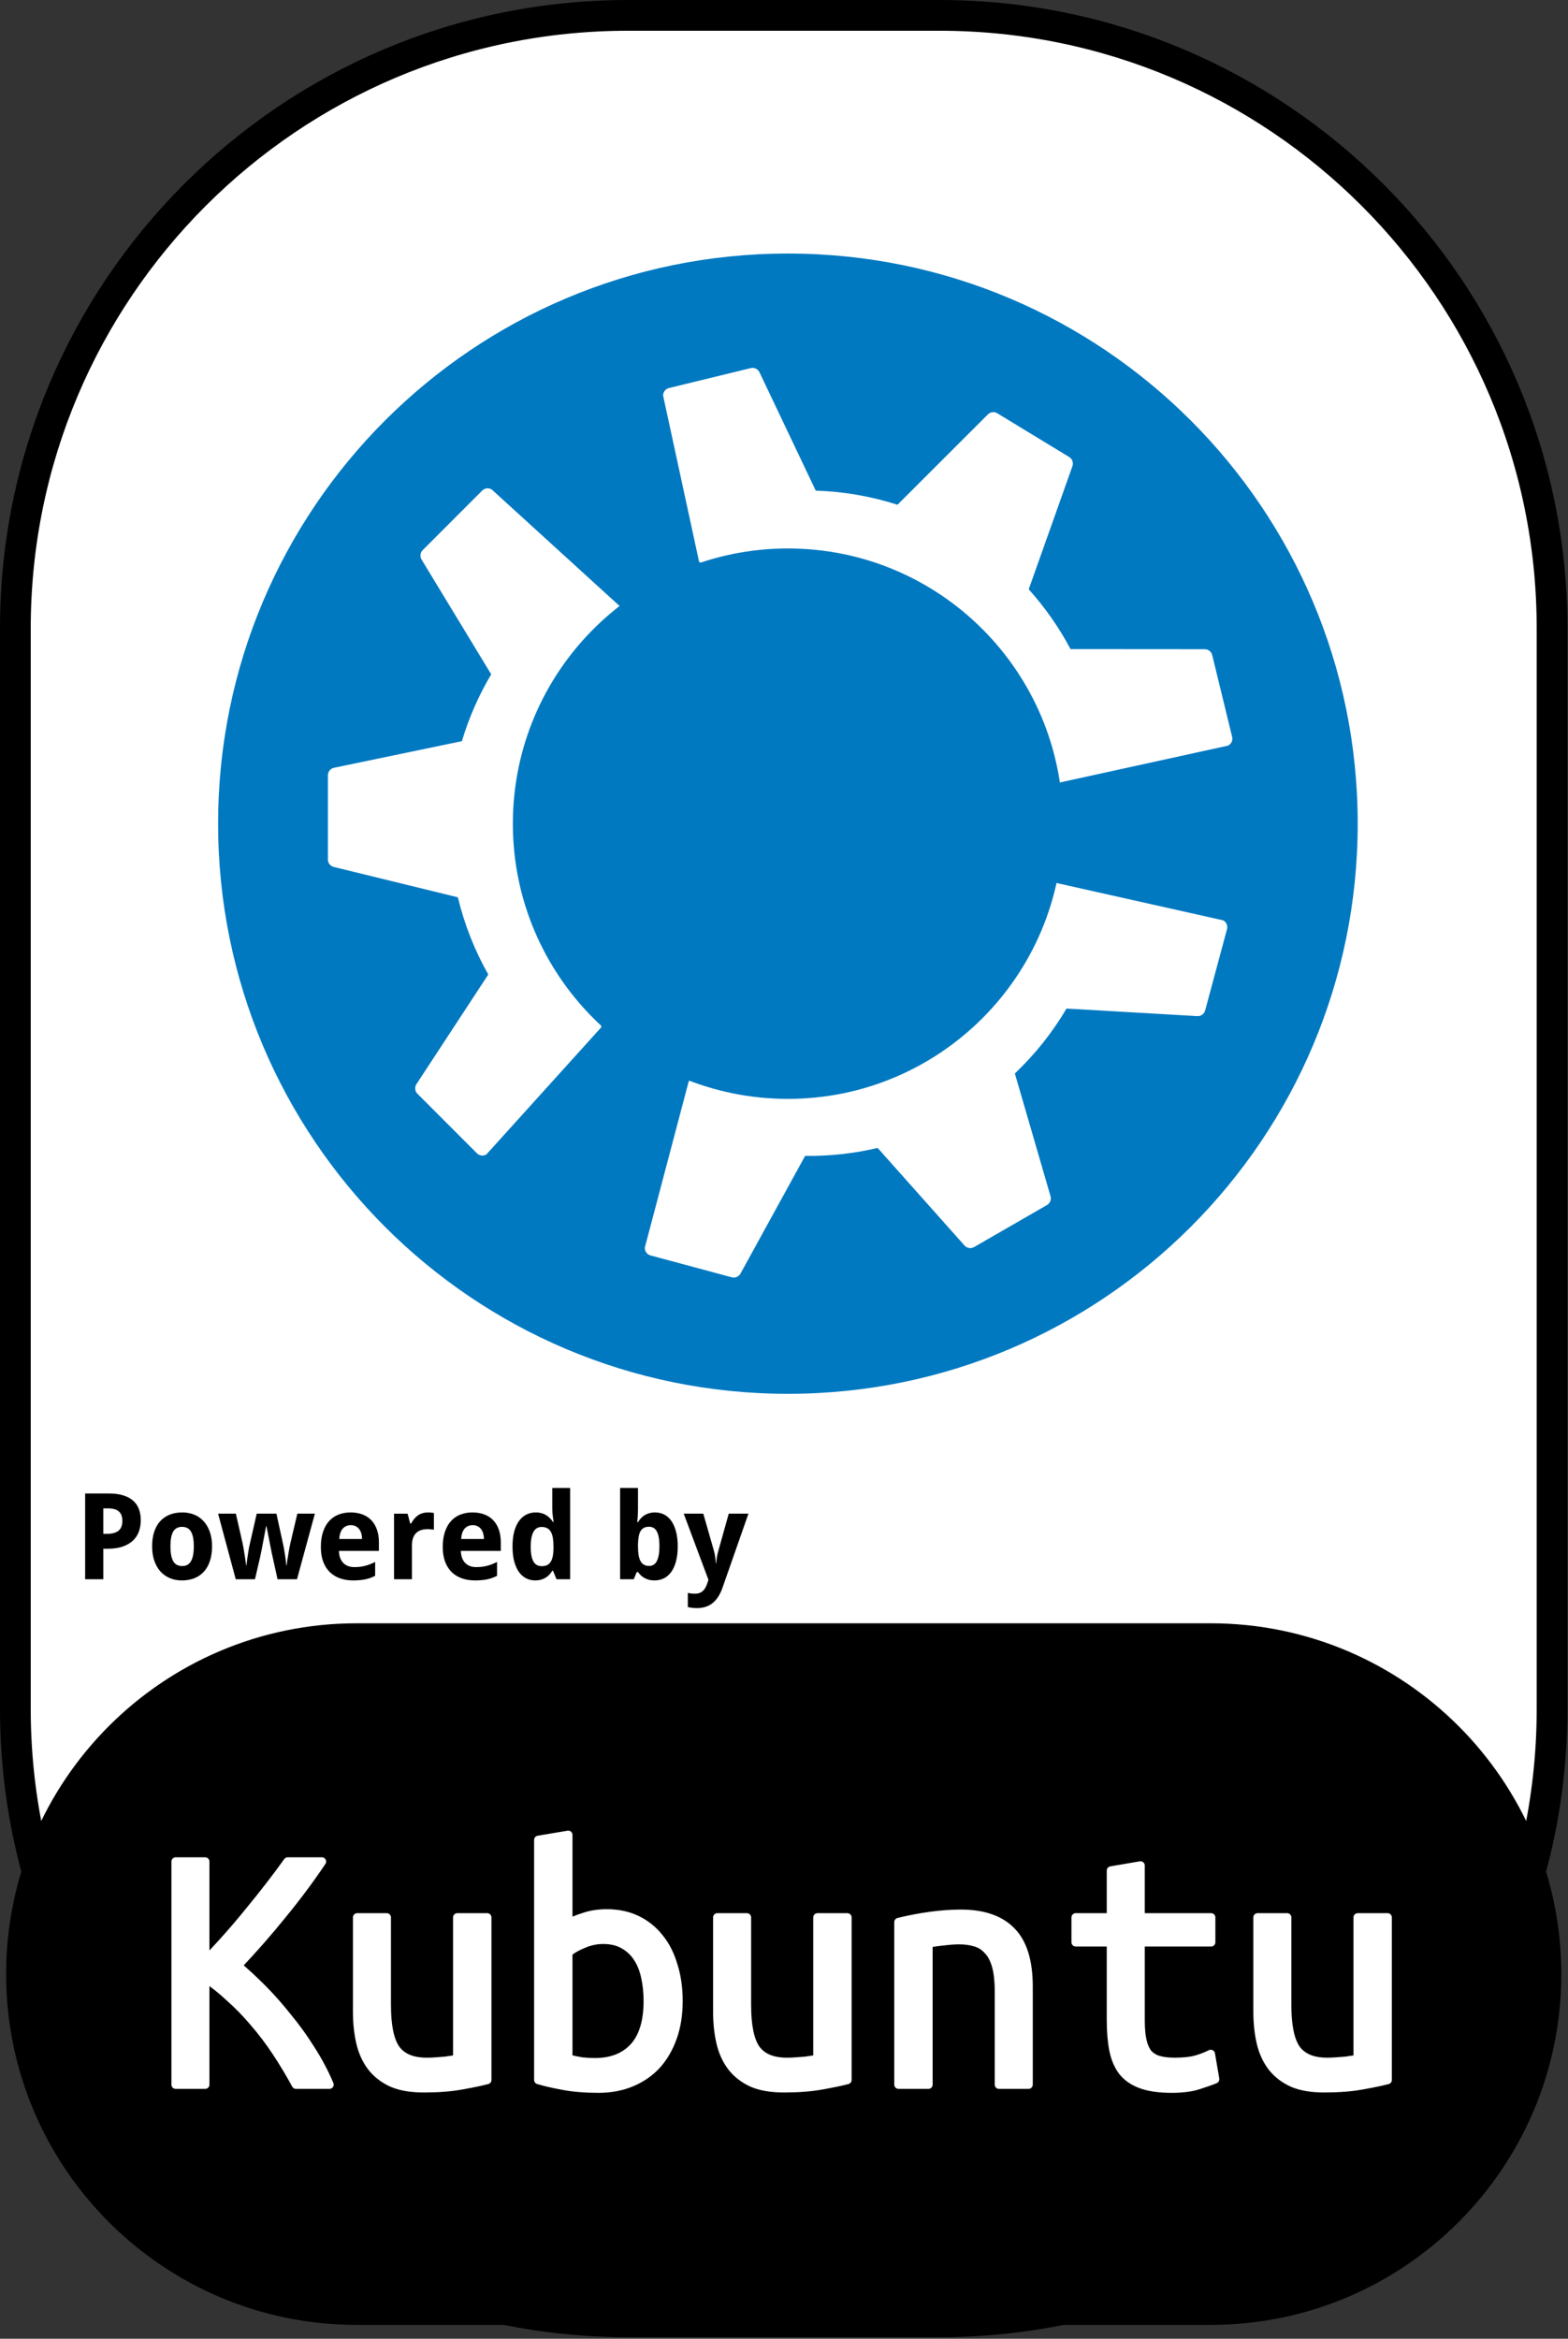 <?xml version="1.0" encoding="UTF-8" standalone="no"?><!DOCTYPE svg PUBLIC "-//W3C//DTD SVG 1.1//EN" "http://www.w3.org/Graphics/SVG/1.1/DTD/svg11.dtd"><svg width="100%" height="100%" viewBox="0 0 907 1352" version="1.1" xmlns="http://www.w3.org/2000/svg" xmlns:xlink="http://www.w3.org/1999/xlink" xml:space="preserve" xmlns:serif="http://www.serif.com/" style="fill-rule:evenodd;clip-rule:evenodd;stroke-linejoin:round;"><rect x="0" y="0" width="907" height="1352" fill="#333333" stroke="none"/><rect id="Kubuntu" x="0" y="0" width="906.667" height="1351.11" style="fill:none;"/><clipPath id="_clip1"><rect x="0" y="0" width="906.667" height="1351.11"/></clipPath><g clip-path="url(#_clip1)"><g id="READ-ME" serif:id="READ ME"><path id="Frame" d="M897.778,363.221c-0,-195.561 -158.771,-354.332 -354.333,-354.332l-180.224,-0c-195.561,-0 -354.332,158.771 -354.332,354.332l-0,624.669c-0,195.561 158.771,354.332 354.332,354.332l180.224,0c195.562,0 354.333,-158.771 354.333,-354.332l-0,-624.669Z" style="fill:#fff;stroke:#000;stroke-width:17.78px;"/><path id="Bottom" d="M895.371,1141.21c-0,-107.643 -87.393,-195.036 -195.036,-195.036l-494.004,0c-107.643,0 -195.035,87.393 -195.035,195.036c-0,107.643 87.392,195.036 195.035,195.036l494.004,-0c107.643,-0 195.036,-87.393 195.036,-195.036Z" style="stroke:#000;stroke-width:15.52px;"/><g id="Powered-By" serif:id="Powered By"><path id="path12547" d="M59.75,886.702l2.069,0c2.962,0 5.189,-0.588 6.681,-1.763c1.515,-1.176 2.272,-3.087 2.272,-5.732c-0,-2.464 -0.678,-4.284 -2.035,-5.46c-1.334,-1.176 -3.436,-1.763 -6.308,-1.763l-2.679,-0l0,14.718Zm21.671,-7.868c-0,2.171 -0.328,4.251 -0.984,6.24c-0.655,1.99 -1.741,3.742 -3.255,5.257c-1.493,1.515 -3.471,2.724 -5.935,3.628c-2.442,0.905 -5.472,1.357 -9.089,1.357l-2.408,-0l0,17.635l-10.513,-0l0,-49.581l13.769,-0c3.188,-0 5.935,0.362 8.241,1.085c2.328,0.701 4.239,1.718 5.731,3.052c1.515,1.312 2.634,2.928 3.358,4.85c0.723,1.899 1.085,4.058 1.085,6.477l-0,0Z" style="fill-rule:nonzero;"/><path id="path12549" d="M98.581,893.926c-0,3.775 0.531,6.624 1.594,8.546c1.062,1.899 2.792,2.848 5.189,2.848c2.373,0 4.092,-0.96 5.154,-2.882c1.063,-1.922 1.594,-4.759 1.594,-8.512c0,-3.776 -0.531,-6.591 -1.594,-8.445c-1.062,-1.876 -2.803,-2.815 -5.222,-2.815c-2.374,0 -4.092,0.939 -5.155,2.815c-1.04,1.854 -1.56,4.669 -1.56,8.445Zm24.078,-0c0,3.165 -0.407,5.968 -1.221,8.41c-0.791,2.442 -1.944,4.499 -3.459,6.172c-1.492,1.673 -3.323,2.951 -5.494,3.832c-2.148,0.86 -4.567,1.289 -7.257,1.289c-2.51,0 -4.816,-0.429 -6.918,-1.289c-2.103,-0.881 -3.923,-2.159 -5.46,-3.832c-1.515,-1.673 -2.702,-3.73 -3.561,-6.172c-0.859,-2.442 -1.289,-5.245 -1.289,-8.41c-0,-3.143 0.396,-5.935 1.187,-8.377c0.814,-2.442 1.967,-4.488 3.459,-6.138c1.515,-1.673 3.346,-2.939 5.494,-3.799c2.148,-0.859 4.578,-1.288 7.291,-1.288c2.51,-0 4.816,0.429 6.919,1.288c2.102,0.86 3.911,2.126 5.426,3.799c1.537,1.65 2.735,3.696 3.595,6.138c0.859,2.442 1.288,5.234 1.288,8.377Z" style="fill-rule:nonzero;"/><path id="path12551" d="M160.54,912.951l-2.916,-13.26c-0.091,-0.384 -0.215,-0.927 -0.373,-1.628c-0.136,-0.724 -0.294,-1.526 -0.475,-2.408c-0.181,-0.904 -0.373,-1.854 -0.576,-2.849c-0.181,-1.017 -0.373,-2.023 -0.577,-3.018c-0.452,-2.329 -0.95,-4.838 -1.492,-7.529l-0.204,0c-0.52,2.691 -0.994,5.212 -1.424,7.563c-0.181,0.995 -0.373,2.001 -0.576,3.018c-0.181,1.018 -0.362,1.979 -0.543,2.883c-0.181,0.882 -0.35,1.684 -0.509,2.408c-0.135,0.723 -0.248,1.289 -0.339,1.695l-3.052,13.125l-11.124,-0l-10.208,-37.915l10.276,-0l3.832,16.787c0.204,0.882 0.407,1.944 0.611,3.188c0.226,1.221 0.429,2.464 0.61,3.73c0.204,1.244 0.384,2.431 0.543,3.561c0.158,1.108 0.282,1.99 0.373,2.645l0.203,0c0.023,-0.43 0.068,-0.983 0.136,-1.661c0.09,-0.701 0.192,-1.447 0.305,-2.239c0.113,-0.791 0.226,-1.594 0.339,-2.408c0.136,-0.836 0.26,-1.616 0.373,-2.34c0.136,-0.723 0.249,-1.356 0.339,-1.899c0.113,-0.565 0.204,-0.961 0.272,-1.187l4.137,-18.177l11.395,-0l3.968,18.177c0.113,0.498 0.26,1.267 0.441,2.306c0.181,1.04 0.361,2.16 0.542,3.358c0.204,1.176 0.373,2.329 0.509,3.459c0.136,1.108 0.215,1.978 0.237,2.611l0.204,0c0.068,-0.565 0.181,-1.402 0.339,-2.509c0.181,-1.108 0.373,-2.295 0.576,-3.561c0.204,-1.289 0.419,-2.566 0.645,-3.832c0.249,-1.266 0.475,-2.34 0.678,-3.222l3.968,-16.787l10.14,-0l-10.343,37.915l-11.26,-0Z" style="fill-rule:nonzero;"/><path id="path12553" d="M202.898,881.683c-1.831,-0 -3.357,0.644 -4.578,1.933c-1.198,1.289 -1.888,3.312 -2.069,6.07l13.192,0c-0.022,-1.153 -0.169,-2.215 -0.441,-3.187c-0.271,-0.973 -0.678,-1.809 -1.22,-2.51c-0.543,-0.724 -1.221,-1.289 -2.035,-1.696c-0.814,-0.407 -1.764,-0.61 -2.849,-0.61l0,-0Zm1.323,31.946c-2.713,0 -5.212,-0.395 -7.495,-1.187c-2.284,-0.791 -4.251,-1.978 -5.901,-3.561c-1.65,-1.605 -2.939,-3.617 -3.866,-6.036c-0.905,-2.442 -1.357,-5.302 -1.357,-8.58c0,-3.324 0.419,-6.229 1.255,-8.716c0.837,-2.487 2.001,-4.556 3.493,-6.206c1.515,-1.673 3.324,-2.928 5.426,-3.765c2.126,-0.836 4.477,-1.254 7.054,-1.254c2.51,-0 4.771,0.384 6.783,1.152c2.035,0.747 3.753,1.855 5.155,3.324c1.424,1.47 2.509,3.278 3.255,5.426c0.769,2.125 1.153,4.567 1.153,7.325l0,5.019l-23.128,0c0.044,1.447 0.271,2.759 0.678,3.934c0.429,1.153 1.017,2.137 1.763,2.951c0.769,0.791 1.685,1.402 2.747,1.831c1.086,0.43 2.318,0.645 3.697,0.645c1.153,0 2.238,-0.057 3.256,-0.17c1.04,-0.136 2.046,-0.328 3.018,-0.576c0.972,-0.249 1.933,-0.554 2.882,-0.916c0.95,-0.384 1.922,-0.825 2.917,-1.322l-0,8.003c-0.904,0.475 -1.82,0.882 -2.747,1.221c-0.904,0.317 -1.865,0.588 -2.883,0.814c-1.017,0.226 -2.114,0.384 -3.289,0.475c-1.176,0.113 -2.465,0.17 -3.866,0.17l-0,-0.001Z" style="fill-rule:nonzero;"/><path id="path12555" d="M247.698,874.324c0.271,-0 0.565,0.011 0.881,0.035c0.339,0 0.656,0.024 0.95,0.071c0.316,0.024 0.599,0.059 0.848,0.106c0.271,0.024 0.474,0.059 0.61,0.107l-0,9.699c-0.181,-0.047 -0.43,-0.093 -0.746,-0.136c-0.317,-0.047 -0.656,-0.083 -1.018,-0.106c-0.339,-0.048 -0.678,-0.071 -1.017,-0.071c-0.339,-0.024 -0.622,-0.036 -0.848,-0.036c-1.334,0 -2.566,0.17 -3.696,0.509c-1.108,0.34 -2.069,0.894 -2.883,1.662c-0.791,0.747 -1.413,1.741 -1.865,2.984c-0.43,1.221 -0.645,2.725 -0.645,4.511l0,19.297l-10.343,-0l-0,-37.915l7.834,-0l1.526,5.697l0.509,0c0.542,-0.972 1.13,-1.854 1.763,-2.645c0.633,-0.791 1.334,-1.458 2.103,-2.001c0.791,-0.565 1.673,-0.995 2.645,-1.289c0.995,-0.316 2.125,-0.475 3.391,-0.475l0.001,-0.004Z" style="fill-rule:nonzero;"/><path id="path12557" d="M273.404,881.683c-1.832,-0 -3.358,0.644 -4.579,1.933c-1.198,1.289 -1.887,3.312 -2.068,6.07l13.192,0c-0.023,-1.153 -0.17,-2.215 -0.441,-3.187c-0.271,-0.973 -0.678,-1.809 -1.221,-2.51c-0.542,-0.724 -1.221,-1.289 -2.035,-1.696c-0.813,-0.407 -1.763,-0.61 -2.848,-0.61l-0,-0Zm1.322,31.946c-2.713,0 -5.211,-0.395 -7.494,-1.187c-2.284,-0.791 -4.251,-1.978 -5.901,-3.561c-1.651,-1.605 -2.94,-3.617 -3.866,-6.036c-0.905,-2.442 -1.357,-5.302 -1.357,-8.58c-0,-3.324 0.418,-6.229 1.255,-8.716c0.836,-2.487 2.001,-4.556 3.493,-6.206c1.515,-1.673 3.323,-2.928 5.426,-3.765c2.125,-0.836 4.477,-1.254 7.054,-1.254c2.51,-0 4.77,0.384 6.783,1.152c2.034,0.747 3.753,1.855 5.154,3.324c1.425,1.47 2.51,3.278 3.256,5.426c0.769,2.125 1.153,4.567 1.153,7.325l0,5.019l-23.129,0c0.045,1.447 0.271,2.759 0.679,3.934c0.429,1.153 1.017,2.137 1.763,2.951c0.769,0.791 1.684,1.402 2.747,1.831c1.085,0.43 2.317,0.645 3.697,0.645c1.153,0 2.238,-0.057 3.255,-0.17c1.04,-0.136 2.046,-0.328 3.018,-0.576c0.973,-0.249 1.934,-0.554 2.883,-0.916c0.95,-0.384 1.922,-0.825 2.917,-1.322l-0,8.003c-0.905,0.475 -1.82,0.882 -2.747,1.221c-0.905,0.317 -1.866,0.588 -2.883,0.814c-1.017,0.226 -2.114,0.384 -3.29,0.475c-1.175,0.113 -2.464,0.17 -3.866,0.17l0,-0.001Z" style="fill-rule:nonzero;"/><path id="path12559" d="M309.589,913.629c-1.944,0 -3.719,-0.418 -5.324,-1.255c-1.605,-0.836 -2.985,-2.068 -4.138,-3.696c-1.153,-1.651 -2.057,-3.697 -2.713,-6.138c-0.633,-2.442 -0.949,-5.268 -0.949,-8.479c-0,-3.255 0.316,-6.104 0.949,-8.546c0.656,-2.464 1.572,-4.522 2.747,-6.172c1.199,-1.673 2.623,-2.928 4.273,-3.765c1.651,-0.836 3.471,-1.254 5.46,-1.254c1.221,-0 2.34,0.146 3.358,0.44c1.017,0.272 1.933,0.668 2.747,1.187c0.814,0.498 1.537,1.086 2.17,1.764c0.656,0.656 1.232,1.379 1.73,2.17l0.339,0c-0.136,-0.882 -0.26,-1.775 -0.373,-2.679c-0.113,-0.769 -0.215,-1.582 -0.305,-2.442c-0.068,-0.882 -0.102,-1.695 -0.102,-2.442l0,-12.141l10.344,0l-0,52.77l-7.902,-0l-2.001,-4.918l-0.441,0c-0.475,0.769 -1.017,1.503 -1.628,2.205c-0.61,0.677 -1.323,1.265 -2.136,1.763c-0.792,0.498 -1.696,0.893 -2.713,1.187c-0.995,0.294 -2.126,0.44 -3.392,0.44l0,0.001Zm3.765,-8.241c1.22,0 2.26,-0.203 3.12,-0.61c0.859,-0.43 1.548,-1.063 2.068,-1.899c0.543,-0.86 0.939,-1.922 1.187,-3.188c0.272,-1.266 0.419,-2.747 0.441,-4.443l0,-1.12c0,-1.831 -0.113,-3.459 -0.339,-4.883c-0.226,-1.425 -0.599,-2.612 -1.119,-3.561c-0.52,-0.972 -1.221,-1.707 -2.103,-2.204c-0.881,-0.498 -1.989,-0.747 -3.323,-0.747c-2.171,0 -3.764,0.984 -4.782,2.951c-1.017,1.944 -1.526,4.781 -1.526,8.512c0,3.73 0.509,6.534 1.526,8.41c1.04,1.854 2.657,2.781 4.85,2.781l-0,0.001Z" style="fill-rule:nonzero;"/><path id="path12561" d="M378.908,874.324c1.944,-0 3.719,0.418 5.324,1.254c1.606,0.837 2.985,2.08 4.138,3.731c1.153,1.65 2.046,3.697 2.679,6.138c0.656,2.442 0.983,5.268 0.983,8.479c0,3.255 -0.327,6.115 -0.983,8.58c-0.633,2.441 -1.538,4.487 -2.713,6.138c-1.176,1.65 -2.589,2.894 -4.239,3.73c-1.651,0.837 -3.471,1.255 -5.46,1.255c-1.266,0 -2.397,-0.136 -3.392,-0.407c-0.972,-0.272 -1.842,-0.634 -2.611,-1.086c-0.769,-0.452 -1.447,-0.96 -2.035,-1.526c-0.565,-0.588 -1.085,-1.198 -1.56,-1.831l-0.712,-0l-1.73,4.171l-7.901,0l-0,-52.769l10.343,0l0,12.277c0,0.746 -0.022,1.56 -0.067,2.442c-0.045,0.859 -0.09,1.661 -0.136,2.407c-0.068,0.882 -0.135,1.764 -0.203,2.646l0.407,-0c0.474,-0.792 1.017,-1.526 1.627,-2.205c0.611,-0.678 1.312,-1.266 2.103,-1.763c0.814,-0.52 1.73,-0.927 2.747,-1.221c1.017,-0.294 2.148,-0.441 3.391,-0.441l-0,0.001Zm-3.493,8.275c-1.153,-0 -2.137,0.215 -2.951,0.644c-0.791,0.408 -1.435,1.029 -1.933,1.866c-0.497,0.836 -0.859,1.899 -1.085,3.188c-0.226,1.266 -0.362,2.746 -0.407,4.442l0,1.12c0,1.831 0.102,3.459 0.305,4.883c0.226,1.425 0.588,2.623 1.086,3.595c0.497,0.95 1.153,1.673 1.967,2.171c0.836,0.497 1.865,0.746 3.086,0.746c2.057,-0 3.561,-0.972 4.51,-2.917c0.972,-1.967 1.458,-4.815 1.458,-8.546c0,-3.73 -0.486,-6.522 -1.458,-8.376c-0.949,-1.877 -2.476,-2.815 -4.578,-2.815l-0,-0.001Z" style="fill-rule:nonzero;"/><path id="path12563" d="M395.492,875.036l11.327,-0l6.104,21.331c0.361,1.176 0.621,2.431 0.779,3.765c0.182,1.334 0.295,2.532 0.339,3.594l0.204,0c0.047,-0.519 0.104,-1.096 0.17,-1.729c0.09,-0.633 0.192,-1.278 0.304,-1.933c0.114,-0.656 0.238,-1.3 0.374,-1.933c0.158,-0.656 0.316,-1.244 0.474,-1.764l5.969,-21.331l11.395,-0l-14.99,42.764c-1.401,4.002 -3.312,6.975 -5.731,8.92c-2.419,1.944 -5.449,2.916 -9.089,2.916c-1.175,0 -2.193,-0.068 -3.052,-0.203c-0.859,-0.113 -1.594,-0.238 -2.204,-0.373l-0,-8.207c0.475,0.113 1.074,0.215 1.797,0.305c0.724,0.09 1.481,0.135 2.272,0.135c1.086,0 2.013,-0.146 2.781,-0.44c0.769,-0.294 1.425,-0.712 1.967,-1.255c0.565,-0.52 1.04,-1.153 1.425,-1.899c0.407,-0.747 0.757,-1.583 1.051,-2.51l0.645,-1.899l-14.311,-38.254Z" style="fill-rule:nonzero;"/></g></g><g id="Kubuntu1" serif:id="Kubuntu"><g id="Logo"><path id="path2819-8-3-8" d="M785.355,476.149c-0,182.024 -147.569,329.607 -329.603,329.607c-182.027,0 -329.591,-147.583 -329.591,-329.607c0,-182.026 147.564,-329.586 329.591,-329.586c182.034,-0 329.603,147.56 329.603,329.586Z" style="fill:#0079c1;fill-rule:nonzero;"/><g id="g4835-5-6-3"><path id="path79-9-8-1" d="M347.786,593.888l11.201,-243.013l-74.486,-67.851c-1.77,-1.156 -4.101,-0.916 -5.588,0.581l-34.412,34.407c-1.447,1.451 -1.719,3.705 -0.653,5.462l40.288,66.351c-7.146,12.014 -12.869,24.968 -16.962,38.632l-73.966,15.385c-2.058,0.426 -3.54,2.249 -3.54,4.361l-0,48.657c-0,2.058 1.405,3.84 3.388,4.32l71.789,17.547c3.828,15.825 9.762,30.83 17.603,44.618l-41.552,63.367c-1.159,1.77 -0.916,4.103 0.581,5.595l34.402,34.406c1.447,1.444 3.705,1.723 5.469,0.662l66.438,-73.487Z" style="fill:#fff;fill-rule:nonzero;"/></g><g id="g4835-5-6-3-7"><path id="path79-9-8-1-7" d="M404.395,324.812l208.151,127.642l97.763,-21.4c1.907,-0.911 2.914,-3.027 2.407,-5.076l-11.516,-47.28c-0.488,-1.99 -2.272,-3.394 -4.327,-3.396l-77.625,-0.056c-6.551,-12.347 -14.645,-23.968 -24.192,-34.565l25.289,-71.191c0.704,-1.98 -0.082,-4.194 -1.887,-5.292l-41.572,-25.283c-1.758,-1.069 -4.011,-0.795 -5.451,0.65l-52.296,52.219c-15.51,-4.952 -31.413,-7.678 -47.267,-8.144l-32.549,-68.428c-0.911,-1.911 -3.03,-2.916 -5.083,-2.411l-47.272,11.514c-1.985,0.486 -3.397,2.271 -3.408,4.33l20.835,96.167Z" style="fill:#fff;fill-rule:nonzero;"/></g><g id="g4835-5-6-3-1"><path id="path79-9-8-1-5" d="M608.462,509.859l-210.05,115.16l-25.414,96.183c-0.118,2.112 1.253,4.011 3.293,4.552l46.991,12.641c1.98,0.529 4.069,-0.36 5.059,-2.161l37.379,-68.032c13.977,0.194 28.058,-1.314 41.941,-4.588l50.255,56.409c1.397,1.57 3.717,1.945 5.547,0.891l42.16,-24.291c1.783,-1.027 2.626,-3.134 2.051,-5.092l-20.634,-70.964c11.801,-11.217 21.839,-23.85 29.872,-37.527l75.649,4.37c2.112,0.121 4.013,-1.254 4.558,-3.297l12.638,-46.984c0.529,-1.975 -0.357,-4.071 -2.157,-5.07l-99.138,-22.2Z" style="fill:#fff;fill-rule:nonzero;"/></g><path id="path2819-8-3-8-5" d="M614.854,476.154c-0,87.863 -71.231,159.102 -159.099,159.102c-87.864,-0 -159.093,-71.239 -159.093,-159.102c-0,-87.864 71.229,-159.091 159.093,-159.091c87.868,0 159.099,71.227 159.099,159.091Z" style="fill:#0079c1;fill-rule:nonzero;"/></g><g id="Kubuntu2" serif:id="Kubuntu"><path id="path81309" d="M186.193,1076.15c-6.805,10.139 -14.305,20.209 -22.5,30.209c-8.055,10 -16.805,20 -26.25,30c4.445,3.75 9.167,8.125 14.167,13.125c5,5 9.861,10.486 14.583,16.458c4.861,5.833 9.375,12.083 13.542,18.75c4.305,6.667 7.917,13.472 10.833,20.417l-19.375,-0c-3.472,-6.389 -7.222,-12.639 -11.25,-18.75c-4.028,-6.112 -8.333,-11.806 -12.917,-17.084c-4.444,-5.278 -9.097,-10.069 -13.958,-14.375c-4.722,-4.444 -9.514,-8.264 -14.375,-11.458l0,61.667l-17.083,-0l-0,-128.959l17.083,0l0,57.5c9.028,-9.305 17.639,-19.028 25.833,-29.166c8.334,-10.139 15.625,-19.584 21.876,-28.334l19.791,0Z" style="fill:#fff;fill-rule:nonzero;stroke:#fff;stroke-width:4.91px;stroke-linejoin:miter;"/><path id="path81311" d="M281.818,1202.4c-3.75,0.972 -8.75,2.014 -15,3.125c-6.111,1.111 -13.333,1.667 -21.666,1.667c-7.362,-0 -13.473,-1.042 -18.334,-3.125c-4.861,-2.222 -8.819,-5.278 -11.875,-9.167c-3.055,-4.028 -5.208,-8.75 -6.458,-14.166c-1.25,-5.417 -1.875,-11.389 -1.875,-17.917l-0,-54.375l17.083,-0l0,50.625c0,11.944 1.736,20.417 5.209,25.417c3.611,5 9.583,7.5 17.916,7.5c1.806,-0 3.611,-0.07 5.417,-0.209c1.944,-0.139 3.75,-0.278 5.417,-0.416c1.666,-0.278 3.125,-0.487 4.375,-0.625c1.25,-0.278 2.083,-0.487 2.5,-0.625l-0,-81.667l17.291,-0l0,93.958Z" style="fill:#fff;fill-rule:nonzero;stroke:#fff;stroke-width:4.91px;stroke-linejoin:miter;"/><path id="path81313" d="M328.693,1111.98c2.084,-1.25 5.07,-2.5 8.959,-3.75c4.027,-1.389 8.472,-2.084 13.333,-2.084c6.528,0 12.361,1.25 17.5,3.75c5.139,2.5 9.444,5.972 12.917,10.417c3.611,4.444 6.319,9.792 8.125,16.042c1.944,6.111 2.916,12.916 2.916,20.416c0,7.778 -1.111,14.792 -3.333,21.042c-2.222,6.25 -5.347,11.597 -9.375,16.042c-4.028,4.305 -8.889,7.638 -14.583,10c-5.695,2.361 -12.014,3.541 -18.959,3.541c-7.639,0 -14.444,-0.555 -20.416,-1.666c-5.973,-1.112 -10.764,-2.223 -14.375,-3.334l-0,-138.75l17.291,-2.916l0,51.25Zm0,78.125c2.639,0.694 5.278,1.25 7.917,1.666c2.639,0.278 5.139,0.417 7.5,0.417c9.583,-0 17.083,-2.917 22.5,-8.75c5.417,-5.972 8.125,-14.861 8.125,-26.667c-0,-5 -0.486,-9.653 -1.458,-13.958c-0.973,-4.445 -2.5,-8.195 -4.584,-11.25c-2.083,-3.195 -4.791,-5.695 -8.125,-7.5c-3.194,-1.806 -7.083,-2.708 -11.666,-2.708c-4.028,-0 -7.917,0.833 -11.667,2.5c-3.75,1.527 -6.597,3.194 -8.542,5l0,61.25Z" style="fill:#fff;fill-rule:nonzero;stroke:#fff;stroke-width:4.91px;stroke-linejoin:miter;"/><path id="path81315" d="M490.152,1202.4c-3.75,0.972 -8.75,2.014 -15,3.125c-6.111,1.111 -13.334,1.667 -21.667,1.667c-7.361,-0 -13.472,-1.042 -18.333,-3.125c-4.861,-2.222 -8.82,-5.278 -11.875,-9.167c-3.056,-4.028 -5.209,-8.75 -6.459,-14.166c-1.25,-5.417 -1.875,-11.389 -1.875,-17.917l0,-54.375l17.084,-0l-0,50.625c-0,11.944 1.736,20.417 5.208,25.417c3.611,5 9.583,7.5 17.917,7.5c1.805,-0 3.611,-0.07 5.416,-0.209c1.945,-0.139 3.75,-0.278 5.417,-0.416c1.667,-0.278 3.125,-0.487 4.375,-0.625c1.25,-0.278 2.083,-0.487 2.5,-0.625l0,-81.667l17.292,-0l-0,93.958Z" style="fill:#fff;fill-rule:nonzero;stroke:#fff;stroke-width:4.91px;stroke-linejoin:miter;"/><path id="path81317" d="M519.735,1111.15c6.25,-1.528 12.431,-2.708 18.542,-3.541c6.25,-0.834 12.083,-1.25 17.5,-1.25c12.916,-0 22.639,3.333 29.166,10c6.667,6.666 10,17.361 10,32.083l0,56.667l-17.083,-0l0,-53.542c0,-6.25 -0.555,-11.32 -1.667,-15.208c-1.111,-3.889 -2.708,-6.875 -4.791,-8.959c-1.945,-2.222 -4.375,-3.75 -7.292,-4.583c-2.778,-0.833 -5.833,-1.25 -9.167,-1.25c-2.777,-0 -5.764,0.208 -8.958,0.625c-3.056,0.278 -6.042,0.694 -8.958,1.25l-0,81.667l-17.292,-0l0,-93.959Z" style="fill:#fff;fill-rule:nonzero;stroke:#fff;stroke-width:4.91px;stroke-linejoin:miter;"/><path id="path81319" d="M659.735,1108.44l40.833,-0l0,14.375l-40.833,-0l0,45c0,4.861 0.347,8.819 1.042,11.875c0.694,3.055 1.805,5.555 3.333,7.5c1.667,1.805 3.75,3.055 6.25,3.75c2.5,0.694 5.556,1.042 9.167,1.042c5,-0 9.028,-0.417 12.083,-1.25c3.056,-0.834 5.972,-1.945 8.75,-3.334l2.5,14.584c-1.944,0.833 -5.069,1.944 -9.375,3.333c-4.167,1.389 -9.375,2.083 -15.625,2.083c-7.222,0 -13.125,-0.833 -17.708,-2.5c-4.584,-1.666 -8.195,-4.166 -10.834,-7.5c-2.5,-3.333 -4.236,-7.43 -5.208,-12.291c-0.972,-5 -1.458,-10.764 -1.458,-17.292l-0,-45l-20.417,-0l0,-14.375l20.417,-0l-0,-27.083l17.083,-2.917l0,30Z" style="fill:#fff;fill-rule:nonzero;stroke:#fff;stroke-width:4.91px;stroke-linejoin:miter;"/><path id="path81321" d="M802.652,1202.4c-3.75,0.972 -8.75,2.014 -15,3.125c-6.111,1.111 -13.334,1.667 -21.667,1.667c-7.361,-0 -13.472,-1.042 -18.333,-3.125c-4.861,-2.222 -8.82,-5.278 -11.875,-9.167c-3.056,-4.028 -5.209,-8.75 -6.459,-14.166c-1.25,-5.417 -1.875,-11.389 -1.875,-17.917l0,-54.375l17.084,-0l-0,50.625c-0,11.944 1.736,20.417 5.208,25.417c3.611,5 9.583,7.5 17.917,7.5c1.805,-0 3.611,-0.07 5.416,-0.209c1.945,-0.139 3.75,-0.278 5.417,-0.416c1.667,-0.278 3.125,-0.487 4.375,-0.625c1.25,-0.278 2.083,-0.487 2.5,-0.625l0,-81.667l17.292,-0l-0,93.958Z" style="fill:#fff;fill-rule:nonzero;stroke:#fff;stroke-width:4.91px;stroke-linejoin:miter;"/></g></g></g></svg>
